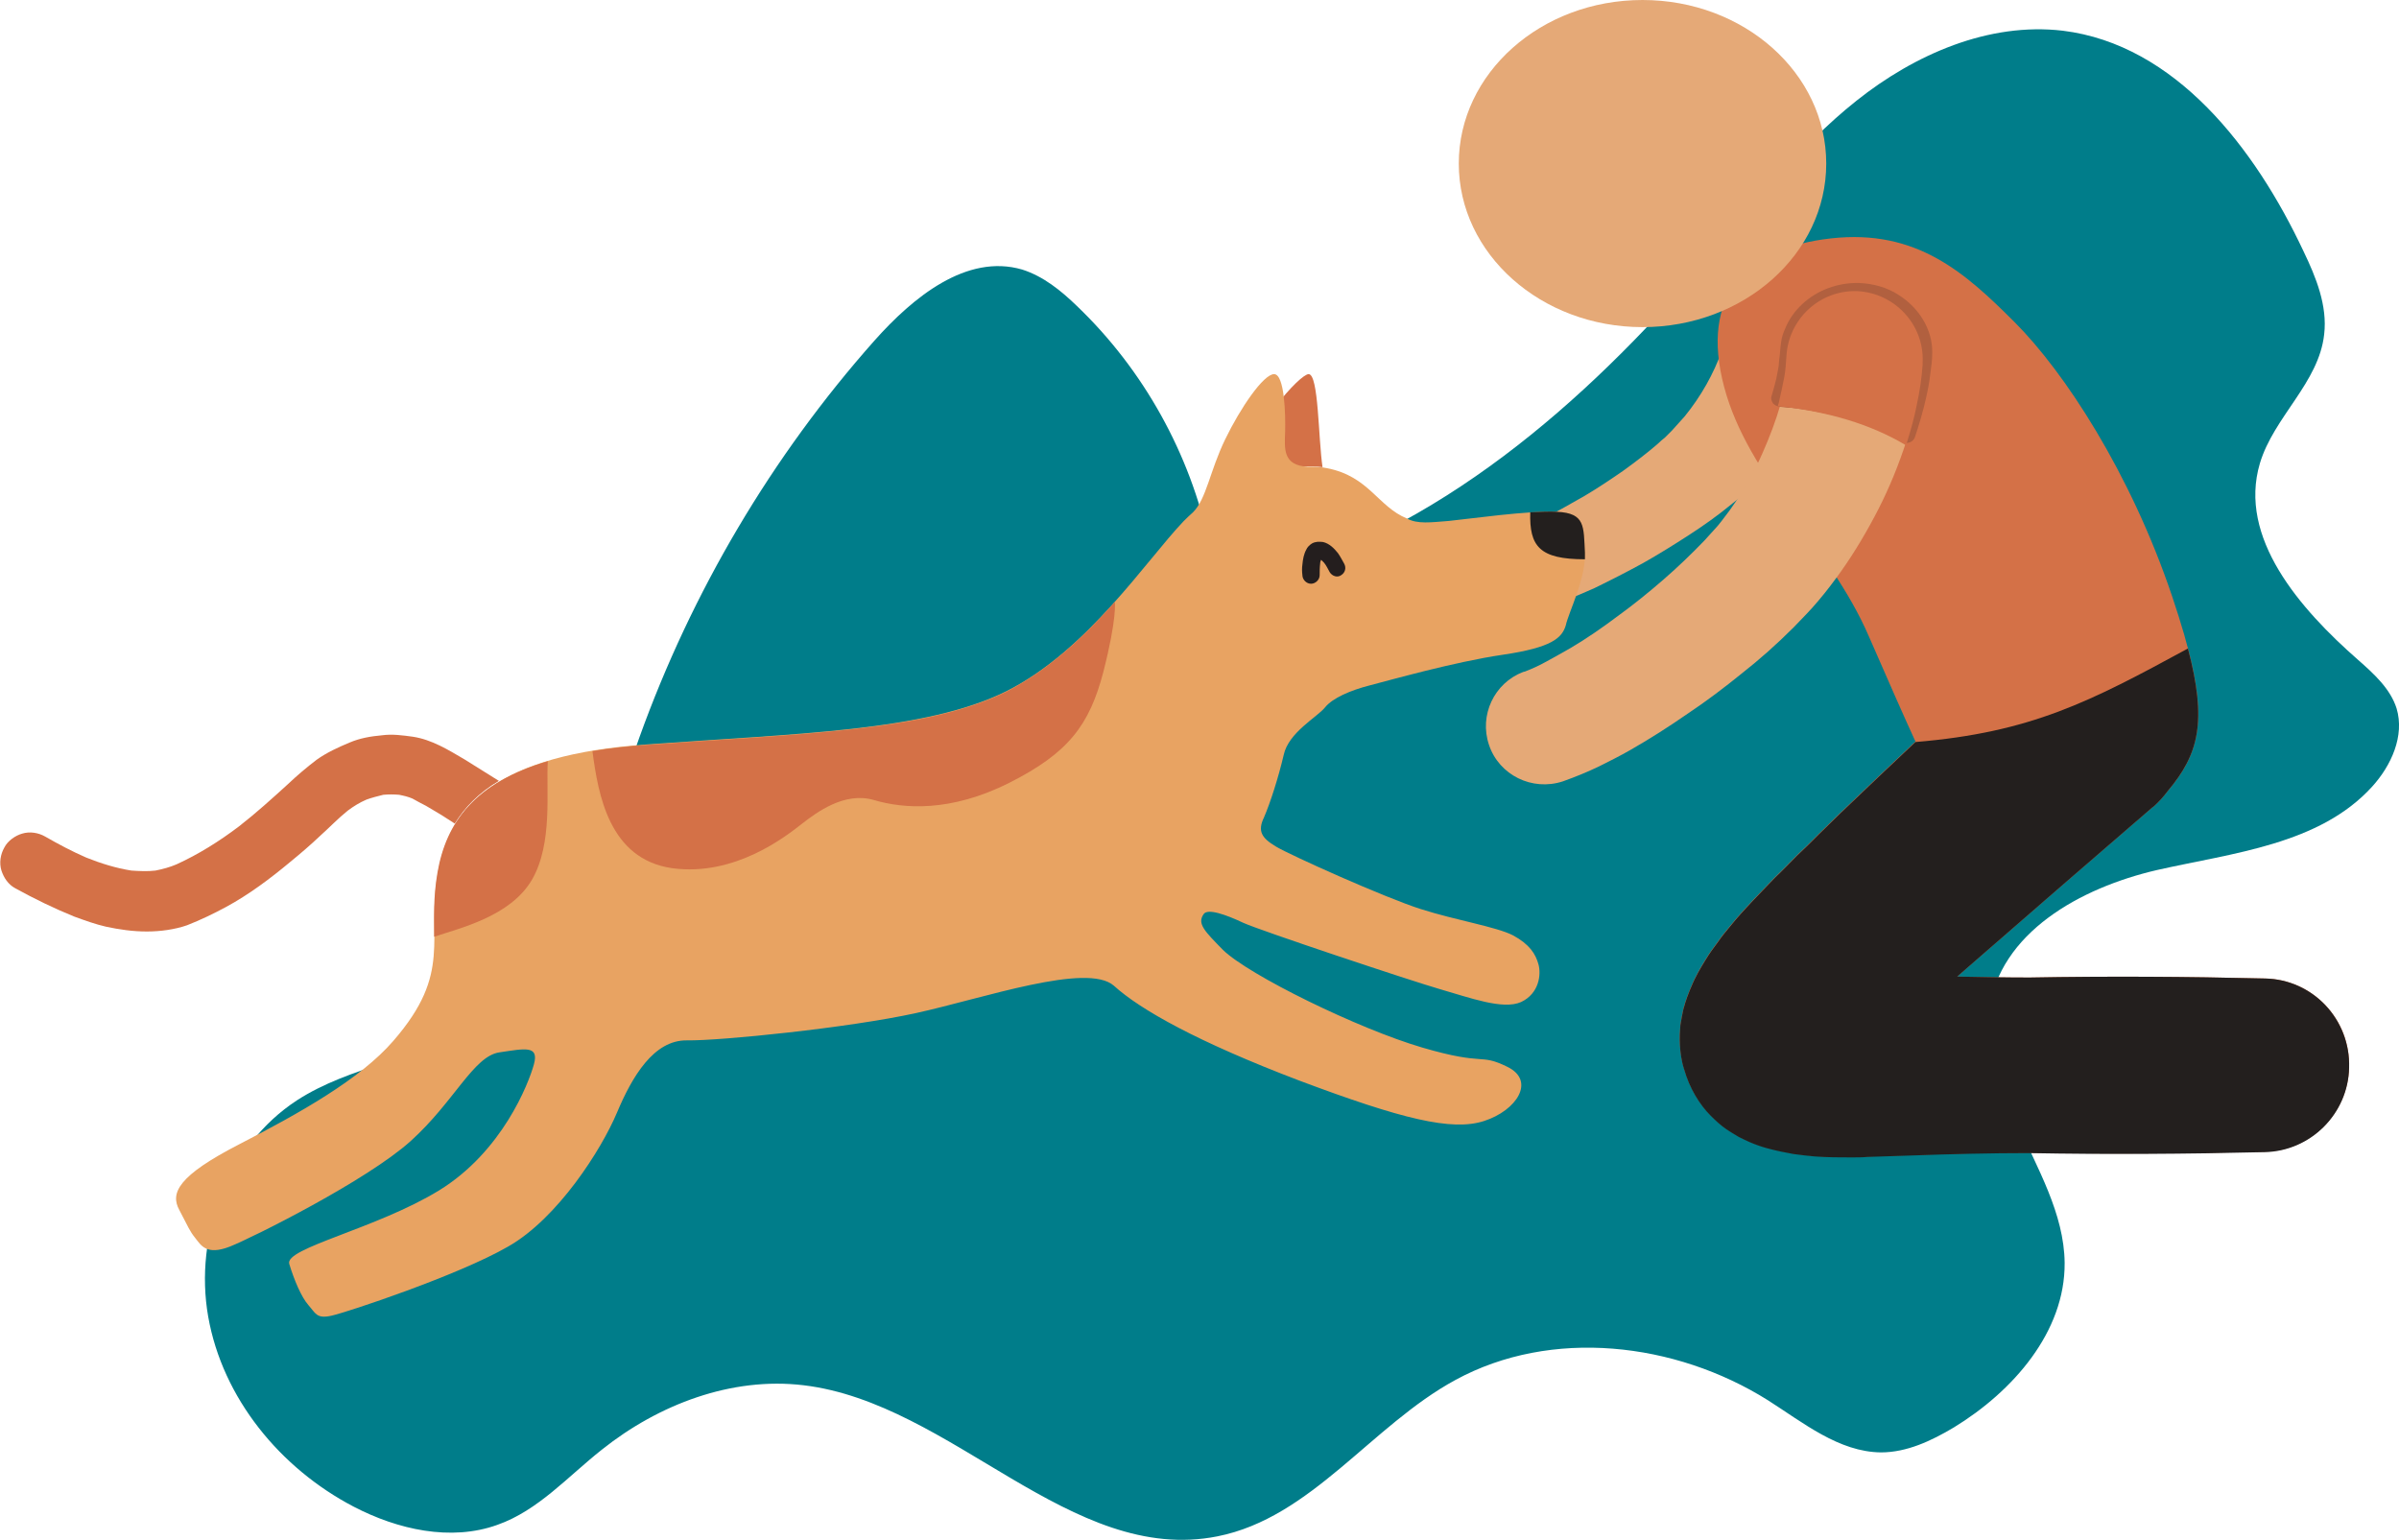 <?xml version="1.0" encoding="utf-8"?>
<!-- Generator: Adobe Illustrator 24.3.0, SVG Export Plug-In . SVG Version: 6.00 Build 0)  -->
<svg version="1.1" id="Capa_1" xmlns="http://www.w3.org/2000/svg" xmlns:xlink="http://www.w3.org/1999/xlink" x="0px" y="0px"
	 viewBox="0 0 500.1 321.1" style="enable-background:new 0 0 500.1 321.1;" xml:space="preserve">
<style type="text/css">
	.st0{fill:#E5C34D;}
	.st1{fill:#003A70;}
	.st2{fill:#B5B5C6;}
	.st3{fill:#E4E4D7;}
	.st4{fill:#FFFFFF;}
	.st5{fill:#71CC98;}
	.st6{fill:#007D8A;}
	.st7{fill:#91835C;}
	.st8{fill:#F8E08E;}
	.st9{fill:#E5A977;}
	.st10{fill:#D47147;}
	.st11{fill:#E8A362;}
	.st12{fill:#241E1E;}
	.st13{fill:#231F1E;}
	.st14{fill:#B1603F;}
	.st15{fill:#41392E;}
	.st16{fill:#2D2825;}
	.st17{fill:#D1A683;}
	.st18{fill:#F8CACA;}
	.st19{fill:#CC878C;}
	.st20{fill:#F4A7AF;}
	.st21{fill:#3A2218;}
	.st22{fill:#74D56E;}
	.st23{fill:#408E38;}
	.st24{fill:#002A00;}
	.st25{fill:#967157;}
	.st26{fill:#2C140A;}
	.st27{fill:#CCA285;}
	.st28{fill:#825B40;}
	.st29{fill:#E73E37;}
	.st30{fill:#AC202D;}
	.st31{fill:#F39200;}
	.st32{fill:#CC3333;}
	.st33{fill:#DF342D;}
</style>
<g>
	<g>
		<path class="st6" d="M414.6,210.8c2.2-16.4,19.1-25.7,35-29.4c15.9-3.6,33.9-5.3,44.9-17.4c4-4.4,6.8-10.6,5.1-16.3
			c-1.3-4.1-4.7-7.2-8-10.1c-12.2-10.7-25.1-25.5-20.5-41c2.9-9.7,12.3-16.8,13.4-26.9c0.7-6-1.7-11.9-4.3-17.3
			c-10.1-21.5-26.7-43.1-50.2-46C414.6,4.6,399.2,11.3,387,21c-12.2,9.7-21.7,22.2-31.8,34c-25,29.2-55.5,55.8-92.6,65.8
			c-2.1,0.6-4.4,1.1-6.4,0.1c-2.7-1.3-3.4-4.6-4.1-7.5c-4-18.8-13.7-36.3-27.6-49.6c-3.3-3.2-7-6.2-11.4-7.6
			c-11.6-3.4-22.8,5.8-30.8,14.8c-21.4,24.1-38.1,52.4-49,82.7c-8,22.4-14.6,48.2-35,60.4c-11.3,6.8-25.3,8.1-36.4,15.3
			c-14.4,9.4-21.5,28.1-18.5,45.1c3,17,15,31.6,30.3,39.6c9.2,4.8,20.3,7.3,30,3.8c8.5-3,14.7-10.1,21.8-15.7
			c11.8-9.4,27-15.2,42-13.4c31,3.7,55.7,37.6,86.3,31.5c19.6-3.9,32.1-23.1,49.6-32.6c20-10.9,45.8-7.9,65.1,4.2
			c7.4,4.7,14.8,10.8,23.6,10.9c5.4,0,10.5-2.4,15.2-5.2c12.3-7.5,23.2-19.9,23.1-34.3c-0.1-10.3-5.7-19.7-9.9-29.2l-2.6-6
			c-1-3.1-1.8-6.3-2.5-9.5C415.4,218.6,414.2,213.5,414.6,210.8z"/>
	</g>
	<path class="st9" d="M383.7,67.6c-0.2,2-0.5,3.9-1,5.7c-0.5,1.8-1,3.5-1.7,5.2c-1.3,3.4-3,6.6-4.9,9.7c-1.9,3.1-4.1,6.1-6.6,8.9
		c-1.2,1.4-2.6,2.8-4,4.1l-1.1,1l-1.1,1c-0.7,0.6-1.5,1.3-2.2,1.8c-2.9,2.4-6,4.6-9.1,6.6c-3.1,2-6.3,4-9.5,5.8
		c-3.3,1.8-6.6,3.5-10.1,5.2c-1.8,0.8-3.6,1.6-5.5,2.3c-1.9,0.8-3.9,1.5-6.3,2.1c-5.4,1.5-11.2-0.9-13-5.2c-1.8-4.2,0.9-8.8,6-10.4
		l0.3-0.1c1.1-0.3,2.4-0.8,3.8-1.4c1.4-0.6,2.8-1.2,4.2-1.9c2.8-1.4,5.6-3,8.4-4.6c2.7-1.6,5.4-3.4,8-5.2c2.5-1.8,5-3.7,7.2-5.6
		c0.5-0.5,1.1-1,1.6-1.4l0.7-0.7l0.7-0.7c0.9-1,1.8-2,2.7-3c1.7-2.1,3.2-4.3,4.5-6.6c1.3-2.3,2.4-4.7,3.2-7c0.4-1.2,0.7-2.3,1-3.5
		c0.2-1.1,0.4-2.2,0.4-3.2c0.3-5.3,5.7-9.4,12.3-9.2c6.5,0.2,11.6,4.7,11.3,10C383.8,67.3,383.8,67.5,383.7,67.6L383.7,67.6z"/>
	<path class="st10" d="M275.7,97.4C275.7,97.4,275.7,97.4,275.7,97.4c-0.9-6-0.8-19.4-2.9-19.4c-1.8,0-11.7,10.7-15.7,23.2
		C263.4,98.1,270.2,96.7,275.7,97.4z"/>
	<path class="st11" d="M330.4,115.2c-0.3-5.5,0.1-8.2-5.8-8.5c-5.9-0.3-18.5,1.5-22.5,1.9c-3.9,0.3-6.6,0.7-8.8-0.5
		c-6.1-2.5-7.9-8.8-16.7-10.5c-1-0.2-2.1-0.3-3.2-0.3c0,0,0,0,0,0c0,0,0,0-0.1,0c-0.2,0-0.4,0-0.6,0c-5.4-0.2-4.9-3.9-4.8-7.3
		c0.1-3.5-0.1-12-2.3-12s-7,7-10.2,13.6c-3.2,6.6-3.9,12.4-6.7,15.2c0,0,0,0,0,0c-0.7,0.6-1.4,1.3-2,1.9c-7.9,8.3-20,26.9-36.9,35.4
		c-16.9,8.4-43.9,8.8-75,11.1c-31.1,2.2-41,12.6-43.5,26.7c-2.5,14.1,3.2,20.7-9.3,35.1c-6.9,8-19.6,15.1-32.2,21.6
		c-12.6,6.5-14.4,10.1-12.4,13.7c1.9,3.6,2.1,4.3,3.3,5.8c1.2,1.5,2.3,3.7,7.2,1.8c4.8-1.9,28.6-13.8,37.7-22
		c9.1-8.2,13.1-17.7,18.5-18.5c5.4-0.8,8.3-1.5,7.2,2.5c-1.1,4-6.6,18.2-19.8,26.3c-13.1,8-32.2,12-31.2,15.3s2.5,6.9,4,8.6
		s1.7,2.9,4.8,2.2c3.2-0.7,26.4-8.4,36.8-14.4c10.4-5.9,19.5-20.3,22.7-27.9c3.2-7.6,7.7-15.2,14.6-15.1c6.9,0.1,33.7-2.6,47.8-5.7
		s35.6-10.6,41.2-5.7c5.5,5,17.4,11.7,38.7,19.8c21.3,8,31.8,10.6,38.5,8.4c6.8-2.2,10.8-8.4,4.8-11.3c-5.9-2.9-4.4-0.1-17.7-4
		c-13.3-3.9-36.2-15.1-41.6-20.4c-3.7-3.8-5.4-5.4-4-7.4c0.8-1.3,4.7,0.1,8.3,1.8c3.5,1.6,34.7,12,40.9,13.8
		c6.3,1.8,13.2,4.4,17,2.7c3.8-1.8,4.2-5.8,3.6-7.9c-0.6-2.1-1.8-4.1-5.3-6c-3.5-1.8-11.8-3.1-19.3-5.5c-7.5-2.4-27.1-11.2-30.1-13
		c-3-1.8-3.9-3.2-2.5-6.1c1.3-3,3-8.3,4.1-13c1-4.7,7-7.9,8.6-9.9c1.6-2,5.4-3.6,9.3-4.6c3.9-1,17.6-4.9,27.8-6.4
		c10.2-1.5,12.3-3.5,13.1-6.1C327,127.6,330.6,120.7,330.4,115.2z"/>
	<path class="st12" d="M280.2,117.5c-0.4-0.7-0.8-1.5-1.3-2.2c-0.8-1-1.8-2-3.1-2.3c-0.8-0.1-1.6-0.1-2.3,0.3
		c-0.5,0.3-1,0.8-1.2,1.3c-0.5,0.9-0.7,2-0.8,3.1c-0.1,0.7-0.1,1.4,0,2.2c0,0.9,0.8,1.8,1.8,1.8c0.9,0,1.8-0.8,1.8-1.8
		c0-0.8,0-1.6,0.1-2.4c0-0.3,0.1-0.6,0.2-0.8c0,0,0,0,0,0c0.2,0.2,0.4,0.4,0.6,0.6c0.5,0.6,0.8,1.3,1.2,2c0.5,0.8,1.6,1.2,2.4,0.6
		C280.4,119.4,280.7,118.4,280.2,117.5z"/>
	<path class="st13" d="M330.4,115.2c-0.3-5.5,0.1-8.2-5.8-8.5c-1.5-0.1-3.5,0-5.6,0.1c-0.2,7.1,1.9,9.8,11.4,9.8
		C330.4,116.1,330.4,115.7,330.4,115.2z"/>
	<path class="st10" d="M232.4,125.5L232.4,125.5c-6.3,7.1-13.8,14.2-22.6,18.7c-16.9,8.4-43.9,8.8-75,11.1
		c-4.1,0.3-7.9,0.7-11.3,1.3c1.2,9.1,3.5,22.5,16.6,24.4c13.1,1.8,23.8-6.7,27-9.2c3.2-2.5,9-6.8,15.1-5c6.1,1.8,15.9,2.6,28.2-3.6
		c12.3-6.2,16.7-12,19.6-23.1C232.9,128.8,232.4,125.5,232.4,125.5z"/>
	<path class="st10" d="M91.2,181.9c-0.9,5.2-0.7,9.4-0.7,13.4c5.3-1.8,15.9-4.2,20.4-11.9c4.4-7.6,2.9-18.7,3.3-24.7
		C98.9,163.2,93,171.5,91.2,181.9z"/>
	<path class="st10" d="M47.1,189.1c4.8-2.6,9.2-5.9,13.4-9.4c2.2-1.8,4.3-3.6,6.3-5.5c1.9-1.7,3.7-3.6,5.7-5.2
		c1.2-0.9,2.5-1.7,3.9-2.3c1.1-0.4,2.3-0.7,3.5-1c1.1-0.1,2.2-0.1,3.3,0c1,0.2,1.9,0.4,2.8,0.8c0.9,0.5,1.8,1,2.8,1.5
		c1.5,0.9,3.1,1.8,4.6,2.8c0.5,0.3,0.9,0.6,1.4,0.9c2.1-3.4,5-6.4,9.2-8.9c-2.4-1.5-4.8-3-7.2-4.5c-3.4-2-6.8-4.1-10.7-4.7
		c-2.2-0.3-4.3-0.6-6.5-0.3c-2.3,0.2-4.6,0.6-6.7,1.5c-2.4,1-4.8,2.1-6.9,3.6c-2.1,1.6-4.1,3.3-6,5.1c-3.3,3-6.6,6-10.2,8.8
		c-4.1,3.1-8.4,5.8-13,7.9c-1.4,0.6-2.9,1-4.4,1.3c-1.7,0.2-3.4,0.1-5,0c-3.2-0.5-6.4-1.5-9.4-2.7c-3-1.3-5.8-2.8-8.6-4.4
		c-1.4-0.8-3.2-1.1-4.8-0.6c-1.4,0.4-3,1.5-3.7,2.9c-0.8,1.4-1.1,3.2-0.6,4.8c0.5,1.5,1.4,2.9,2.9,3.7c4,2.2,8.1,4.2,12.3,5.9
		c2.2,0.8,4.4,1.6,6.6,2.1c2.8,0.6,5.6,1,8.5,1c2.8,0,5.8-0.4,8.4-1.3C41.8,191.8,44.5,190.5,47.1,189.1z"/>
	<path class="st10" d="M472.2,204c-16.4-0.4-32.7-0.5-49.1-0.2c-5,0-10.1-0.1-15.1-0.2l3.9-3.4c6.1-5.3,12.2-10.6,18.3-15.9
		l18.4-15.9c0.1-0.1,0.3-0.2,0.4-0.3c1.1-1,2-2,2.9-3.2c7.9-9.3,8.7-17.4,0.9-40.6c-8.7-25.8-22.5-46.8-32.8-57.1
		s-20.4-19.5-38.3-17.5c-17.9,2-27.3,12-22.3,30.9c5,19,22.1,33.3,30.2,52.1c4.1,9.4,7.4,16.9,9.7,21.9c-5.2,4.9-10.5,9.9-15.7,14.9
		l-4.5,4.4l-2.2,2.2l-2.3,2.2c-1.5,1.5-3,3.1-4.6,4.6l-2.4,2.5l-2.2,2.3c-1.5,1.6-3.1,3.3-4.7,5.3c-0.8,1-1.7,2-2.5,3.2
		c-0.9,1.2-1.8,2.4-2.7,3.9c-0.9,1.5-2,3.2-3,5.7c-0.3,0.6-0.5,1.3-0.8,2c-0.1,0.4-0.3,0.8-0.4,1.2l-0.2,0.7
		c-0.1,0.2-0.1,0.4-0.2,0.7c-0.2,0.9-0.4,2-0.6,3.2c-0.1,1.2-0.2,2.6-0.1,4.2c0.1,1.6,0.3,3.3,0.9,5.1c0.5,1.8,1.3,3.7,2.3,5.4
		c1,1.7,2.1,3.1,3.2,4.2c1.1,1.1,2.1,2,3.1,2.7c1,0.7,1.9,1.2,2.7,1.7c0.8,0.4,1.6,0.8,2.3,1.1c1.4,0.6,2.6,1,3.7,1.3
		c2.2,0.6,3.9,0.9,5.5,1.2c1.6,0.2,3.1,0.4,4.4,0.5c2.8,0.2,5.2,0.2,7.6,0.2c1.2,0,2.3,0,3.4-0.1l3.1-0.1l6.1-0.2
		c8.2-0.3,16.4-0.5,24.5-0.5c16.4,0.3,32.7,0.2,49.1-0.2c9.6-0.2,17.4-8,17.6-17.6C490,212.5,482.1,204.2,472.2,204z"/>
	<path class="st9" d="M400.6,76.1c-0.2,2.9-0.6,5.7-1.2,8.3c-0.6,2.6-1.2,5.2-2,7.6c-1.6,4.9-3.5,9.6-5.8,14.1
		c-2.3,4.5-4.9,8.9-7.8,13c-1.5,2.1-3,4.1-4.7,6.1l-1.3,1.5l-1.3,1.4c-0.9,0.9-1.7,1.8-2.6,2.7c-3.5,3.5-7.1,6.7-10.8,9.6
		c-3.7,3-7.4,5.8-11.3,8.4c-3.9,2.7-7.8,5.2-12,7.6c-2.1,1.2-4.3,2.3-6.5,3.4c-2.3,1.1-4.7,2.1-7.5,3.1c-6.4,2.1-13.3-1.3-15.4-7.6
		c-2.1-6.2,1.1-12.9,7.1-15.2l0.4-0.1c1.3-0.5,2.9-1.2,4.5-2.1c1.6-0.9,3.3-1.8,5-2.8c3.4-2,6.7-4.3,9.9-6.7
		c3.3-2.4,6.4-4.9,9.5-7.6c3-2.6,5.9-5.4,8.5-8.1c0.6-0.7,1.3-1.4,1.9-2.1l0.9-1l0.8-1c1.1-1.4,2.2-2.9,3.2-4.4
		c2-3.1,3.8-6.3,5.3-9.7c1.5-3.4,2.8-6.8,3.8-10.3c0.5-1.7,0.9-3.4,1.1-5.1c0.3-1.7,0.4-3.2,0.5-4.7c0.3-7.7,6.8-13.8,14.6-13.5
		c7.7,0.3,13.8,6.8,13.5,14.6C400.6,75.7,400.6,75.8,400.6,76.1L400.6,76.1z"/>
	<ellipse class="st9" cx="342.4" cy="34.1" rx="38.3" ry="34.1"/>
	<path class="st14" d="M395.8,61.5c-2.4-1.6-5.4-2.4-8.3-2.5c-4.4-0.1-8.7,1.5-11.8,4.4c-1.6,1.5-2.8,3.2-3.6,5.2
		c-0.4,0.9-0.7,1.8-0.8,2.7c-0.2,1.2-0.2,2.4-0.4,3.6c0,0.4-0.1,0.8-0.1,1.1c0,0.1,0,0.2,0,0.2c0,0,0,0,0,0c0,0,0,0,0,0
		c0,0.2-0.1,0.4-0.1,0.6c-0.1,0.7-0.3,1.4-0.4,2.1c-0.3,1.2-0.6,2.4-1,3.7c-0.2,0.5,0,1,0.3,1.5c0.4,0.4,0.8,0.6,1.4,0.7
		c0.3,0,0.7,0.1,1,0.1c0.3,0,0.5,0.1,0.8,0.1c0.1,0,0.2,0,0.3,0c0,0,0.2,0,0.3,0c1,0.1,2,0.3,2.9,0.4c1.9,0.3,3.8,0.7,5.7,1.1
		c1.8,0.4,3.5,0.9,5.3,1.5c0.8,0.3,1.6,0.6,2.5,0.9c0.2,0.1,0.4,0.2,0.6,0.2c0.1,0,0.2,0.1,0.2,0.1c0,0,0,0,0,0
		c0.4,0.2,0.8,0.3,1.2,0.5c1.7,0.7,3.3,1.5,4.8,2.4c1,0.6,2.3,0,2.6-1c0.9-2.7,1.7-5.4,2.3-8.1c0.4-1.7,0.7-3.4,0.9-5.1
		c0.2-1.4,0.4-2.9,0.4-4.3C402.9,68.8,400.1,64.2,395.8,61.5z"/>
	<path class="st10" d="M387.2,60.7c-7.8-0.3-14.4,5.8-14.8,13.6c-0.1,1.5-0.2,3.1-0.5,4.6c-0.3,1.6-0.7,3.3-1.1,5.1
		c0,0.1-0.1,0.2-0.1,0.3l-0.1,0.4l0.2,0c10.4,1.1,19.2,3.8,26.3,8l0.2,0.1l0.2-0.5c0-0.1,0.1-0.2,0.1-0.3c0.8-2.6,1.5-5.1,2-7.7
		c0.6-2.8,1-5.5,1.2-8.3l0-0.1c0-0.2,0-0.3,0-0.5C401.1,67.7,395,61.1,387.2,60.7z"/>
	<path class="st13" d="M472.2,204c-16.4-0.4-32.7-0.5-49.1-0.2c-5,0-10.1-0.1-15.1-0.2l3.9-3.4c6.1-5.3,12.2-10.6,18.3-15.9
		l18.4-15.9c0.1-0.1,0.3-0.2,0.4-0.3c1.1-1,2-2,2.9-3.2c6.5-7.7,8.2-14.5,4.2-29.7c-20.4,11.1-32.7,17.5-56.8,19.5
		c-5.2,4.9-10.5,9.9-15.7,14.9l-4.5,4.4l-2.2,2.2l-2.3,2.2c-1.5,1.5-3,3.1-4.6,4.6l-2.4,2.5l-2.2,2.3c-1.5,1.6-3.1,3.3-4.7,5.3
		c-0.8,1-1.7,2-2.5,3.2c-0.9,1.2-1.8,2.4-2.7,3.9c-0.9,1.5-2,3.2-3,5.7c-0.3,0.6-0.5,1.3-0.8,2c-0.1,0.4-0.3,0.8-0.4,1.2l-0.2,0.7
		c-0.1,0.2-0.1,0.4-0.2,0.7c-0.2,0.9-0.4,2-0.6,3.2c-0.1,1.2-0.2,2.6-0.1,4.2c0.1,1.6,0.3,3.3,0.9,5.1c0.5,1.8,1.3,3.7,2.3,5.4
		c1,1.7,2.1,3.1,3.2,4.2c1.1,1.1,2.1,2,3.1,2.7c1,0.7,1.9,1.2,2.7,1.7c0.8,0.4,1.6,0.8,2.3,1.1c1.4,0.6,2.6,1,3.7,1.3
		c2.2,0.6,3.9,0.9,5.5,1.2c1.6,0.2,3.1,0.4,4.4,0.5c2.8,0.2,5.2,0.2,7.6,0.2c1.2,0,2.3,0,3.4-0.1l3.1-0.1l6.1-0.2
		c8.2-0.3,16.4-0.5,24.5-0.5c16.4,0.3,32.7,0.2,49.1-0.2c9.6-0.2,17.4-8,17.6-17.6C490,212.5,482.1,204.2,472.2,204z"/>
</g>
</svg>
